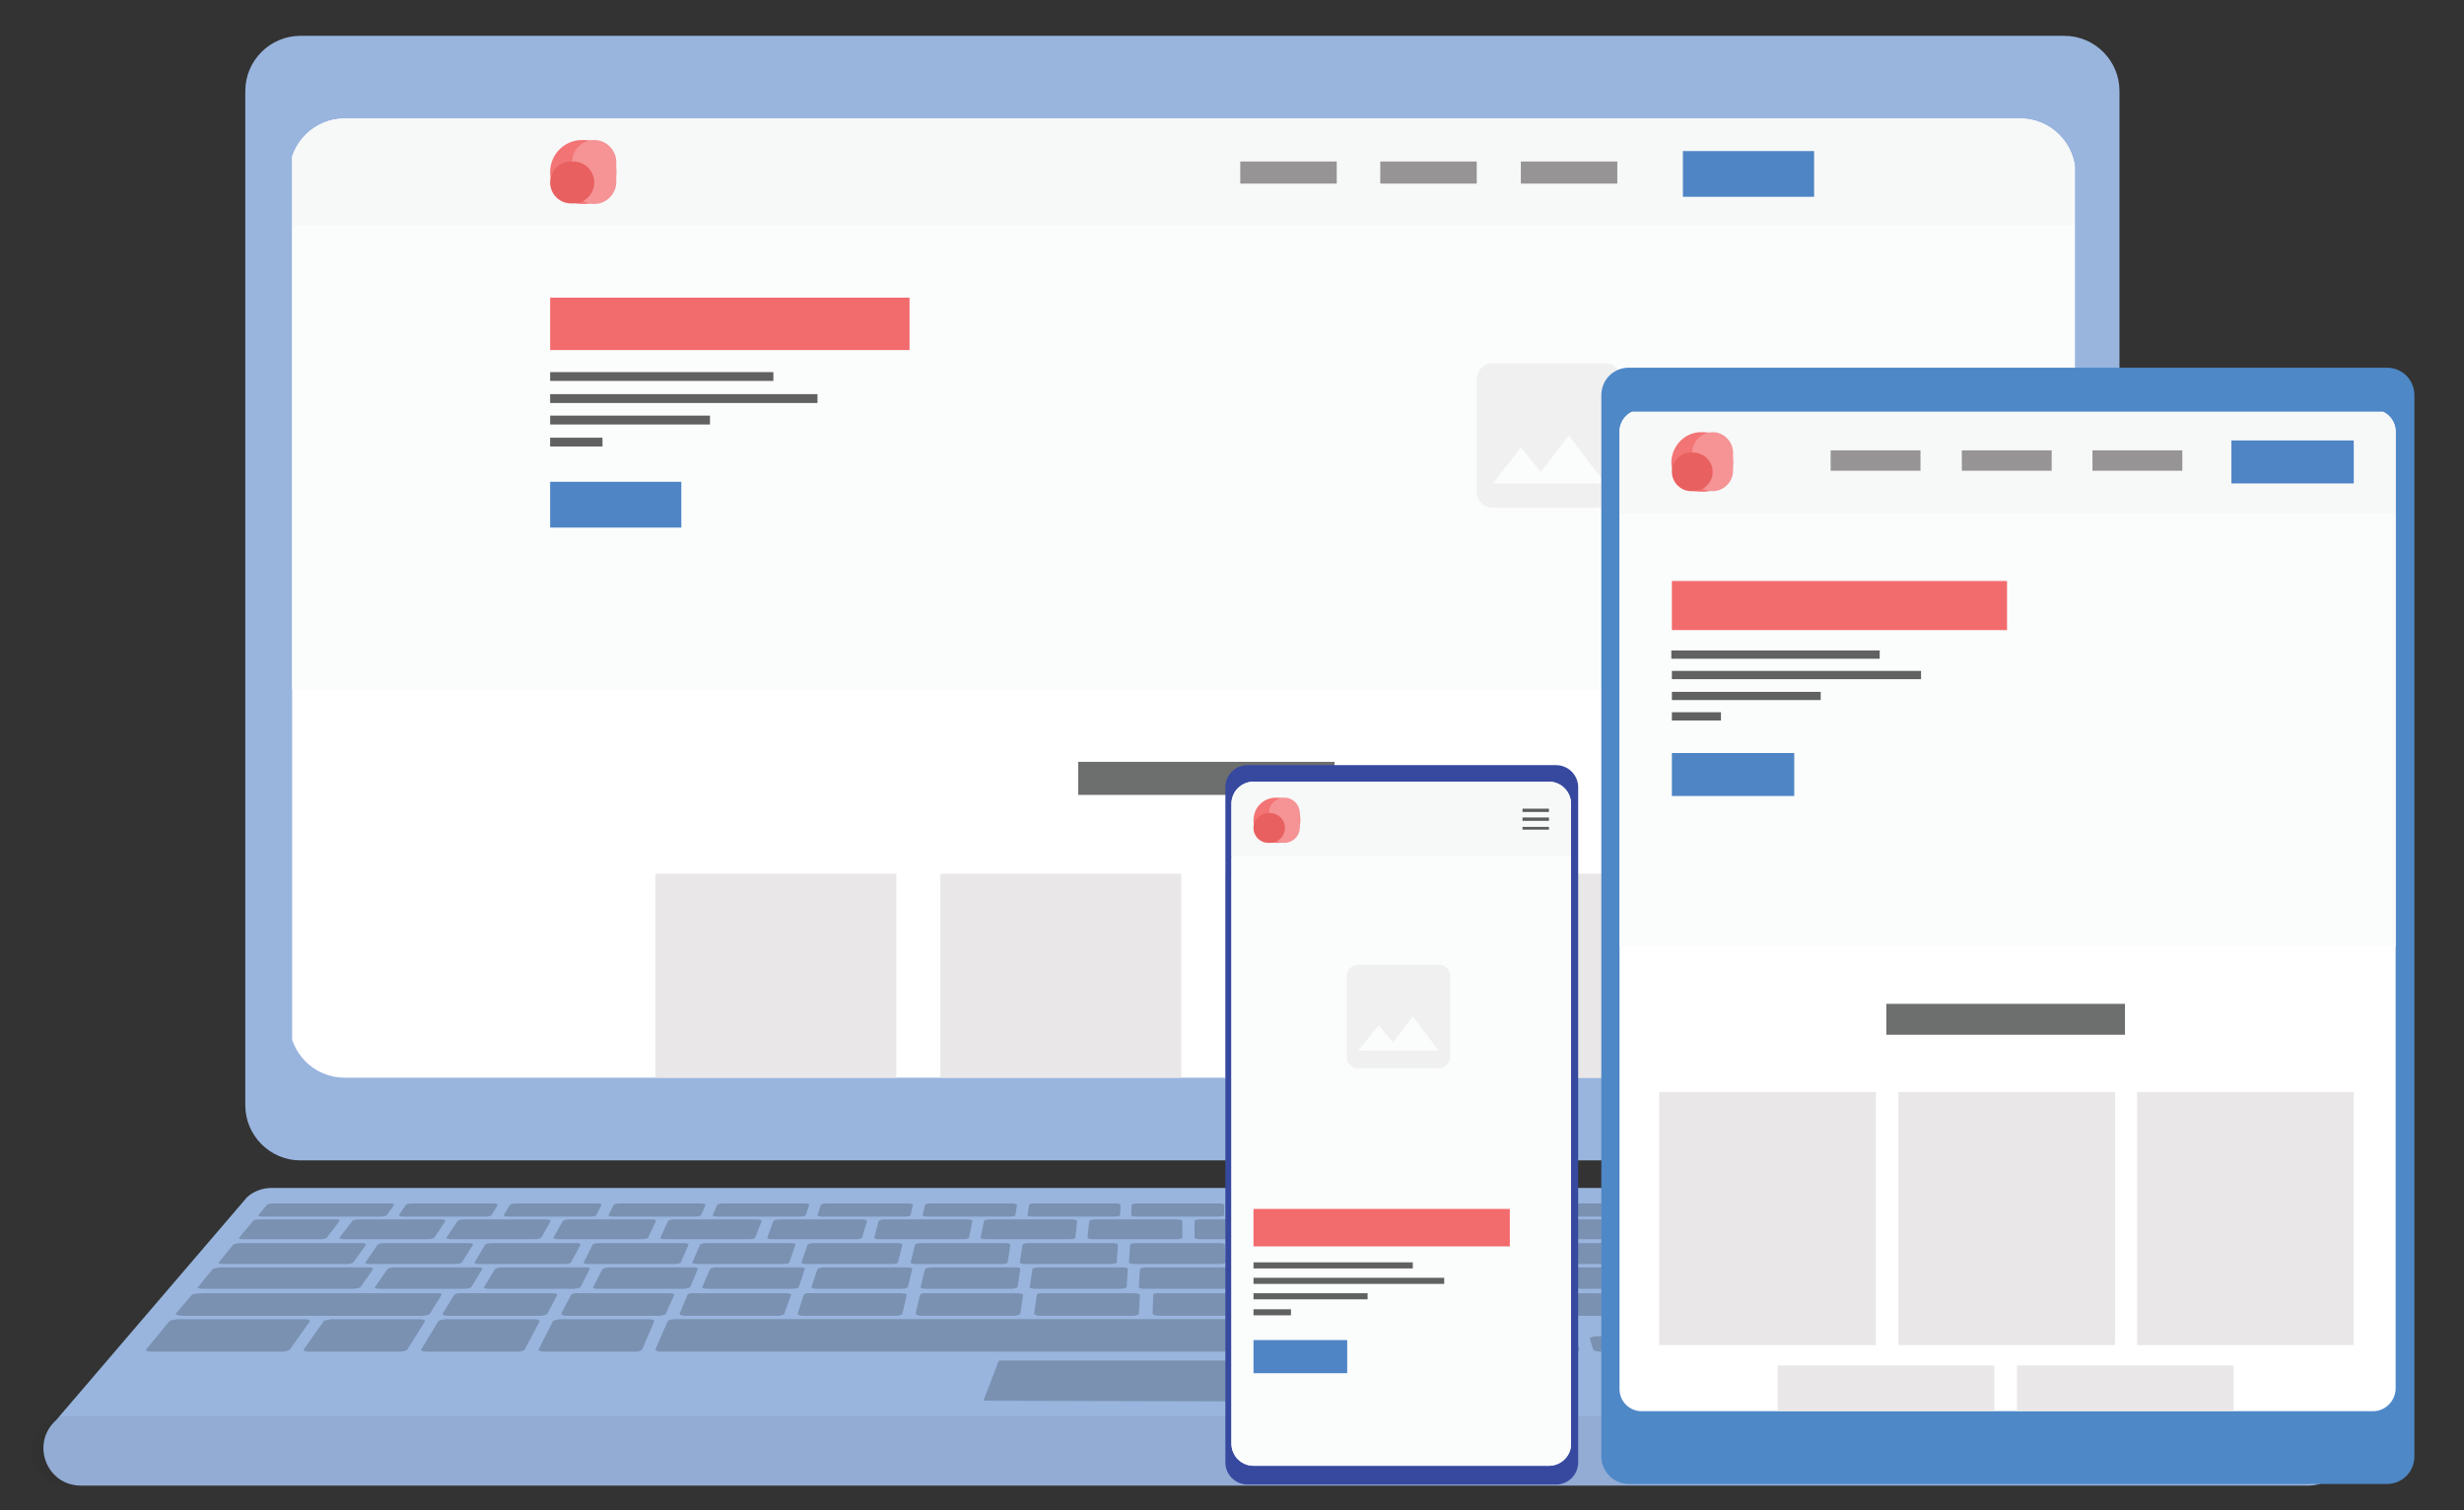 <?xml version="1.0" encoding="utf-8"?>
<!-- Generator: Adobe Illustrator 21.0.0, SVG Export Plug-In . SVG Version: 6.00 Build 0)  -->
<svg version="1.1" id="Layer_1" xmlns="http://www.w3.org/2000/svg" xmlns:xlink="http://www.w3.org/1999/xlink" x="0px" y="0px"
	 viewBox="0 0 447 274" style="enable-background:new 0 0 447 274;" xml:space="preserve">
<rect x="0" y="0" width="447" height="274" fill="#333333" stroke="none"/>
<style type="text/css">
	.st0{fill:#99B5DE;}
	.st1{opacity:5.000000e-02;}
	.st2{opacity:0.2;}
	.st3{clip-path:url(#SVGID_2_);}
	.st4{fill:#FFFFFF;}
	.st5{fill:#F7F8F8;}
	.st6{fill:#FBFCFC;}
	.st7{fill:#F26B6D;}
	.st8{fill:#626161;}
	.st9{fill:#969494;}
	.st10{fill:#4F85C5;}
	.st11{fill:#6D6E6E;}
	.st12{fill:#E9E7E7;}
	.st13{fill:#F37475;}
	.st14{fill:#F59395;}
	.st15{fill:#E8605F;}
	.st16{fill:#F1F0F0;}
	.st17{fill:#F4F4F5;}
	.st18{fill:#4E88C7;}
	.st19{clip-path:url(#SVGID_4_);}
	.st20{fill:#37499F;}
	.st21{clip-path:url(#SVGID_6_);}
	.st22{fill:#5D5C5C;}
</style>
<g>
	<path class="st0" d="M374.5,210.5h-320c-5.5,0-10-4.5-10-10v-184c0-5.5,4.5-10,10-10h320c5.5,0,10,4.5,10,10v184
		C384.5,206,380,210.5,374.5,210.5z"/>
	<path class="st0" d="M418.7,269.5h-404c-6.3,0-9.2-7.7-4.5-11.9l34.6-40.4c1.2-1.1,2.8-1.7,4.5-1.7h334.9c1.7,0,3.2,0.6,4.5,1.7
		l34.6,40.4C427.9,261.8,425,269.5,418.7,269.5z"/>
	<path class="st1" d="M417.1,269.5H11.9c-3.5,0-6.2-2.8-6.2-6.3l0,0c0-3.5,2.8-6.3,6.2-6.3h405.1c3.5,0,6.3,2.8,6.3,6.3l0,0
		C423.3,266.7,420.5,269.5,417.1,269.5z"/>
	<g class="st2">
		<path d="M71.5,218.6l-1.3,1.8c-0.1,0.2-0.7,0.3-1.3,0.3H47.7c-0.6,0-1-0.1-0.8-0.3l1.5-1.8c0.1-0.2,0.7-0.3,1.3-0.3h21
			C71.2,218.3,71.6,218.4,71.5,218.6z"/>
		<path d="M224.5,225.8l0.1,3.2c0,0.2,0.5,0.3,1.1,0.3h15.3c0.6,0,1.1-0.1,1.1-0.3l-0.4-3.2c0-0.2-0.5-0.3-1.1-0.3h-15
			C225,225.5,224.5,225.6,224.5,225.8z"/>
		<path d="M205,225.8l-0.2,3.2c0,0.2,0.5,0.3,1.1,0.3h15.3c0.6,0,1.1-0.1,1.1-0.3l-0.1-3.2c0-0.2-0.5-0.3-1.1-0.3h-15
			C205.6,225.5,205.1,225.6,205,225.8z"/>
		<path d="M244,225.8l0.4,3.2c0,0.2,0.5,0.3,1.2,0.3h15.3c0.6,0,1.1-0.1,1.1-0.3l-0.7-3.2c0-0.2-0.6-0.3-1.2-0.3h-15
			C244.5,225.5,244,225.6,244,225.8z"/>
		<path d="M226.3,230.2l0.1,3.3c0,0.2,0.5,0.3,1.1,0.3h15.3c0.6,0,1.1-0.2,1.1-0.3l-0.4-3.3c0-0.2-0.5-0.3-1.2-0.3h-15
			C226.8,229.9,226.3,230.1,226.3,230.2z"/>
		<path d="M265.3,230.2l0.7,3.3c0,0.2,0.6,0.3,1.2,0.3h15.3c0.6,0,1.1-0.2,1-0.3l-1-3.3c-0.1-0.2-0.6-0.3-1.2-0.3h-15
			C265.7,229.9,265.3,230.1,265.3,230.2z"/>
		<path d="M351,230.2l2.1,3.3c0.1,0.2,0.7,0.3,1.4,0.3h11c0.6,0,1.1-0.2,0.9-0.3l-2.3-3.3c-0.1-0.2-0.7-0.3-1.4-0.3H352
			C351.3,229.9,350.9,230.1,351,230.2z"/>
		<path d="M381.8,230.2l2.5,3.3c0.1,0.2,0.8,0.3,1.4,0.3h11c0.6,0,1-0.2,0.9-0.3l-2.7-3.3c-0.1-0.2-0.8-0.3-1.4-0.3h-10.8
			C382,229.9,381.6,230.1,381.8,230.2z"/>
		<path d="M366.4,230.2l2.3,3.3c0.1,0.2,0.8,0.3,1.4,0.3h11c0.6,0,1-0.2,0.9-0.3l-2.5-3.3c-0.1-0.2-0.8-0.3-1.4-0.3h-10.8
			C366.7,229.9,366.3,230.1,366.4,230.2z"/>
		<path d="M348.7,230.2l2,3.3c0.1,0.2-0.3,0.3-1,0.3h-42.3c-0.9,0-1.7-0.2-1.8-0.3l-1.3-3.3c-0.1-0.2,0.6-0.3,1.5-0.3h41.6
			C348,229.9,348.6,230.1,348.7,230.2z"/>
		<path d="M284.8,230.2l1,3.3c0.1,0.2,0.6,0.3,1.2,0.3h15.3c0.6,0,1.1-0.2,1-0.3l-1.3-3.3c-0.1-0.2-0.6-0.3-1.2-0.3h-15
			C285.2,229.9,284.8,230.1,284.8,230.2z"/>
		<path d="M245.8,230.2l0.4,3.3c0,0.2,0.6,0.3,1.2,0.3h15.3c0.6,0,1.1-0.2,1.1-0.3l-0.7-3.3c0-0.2-0.6-0.3-1.2-0.3h-15
			C246.3,229.9,245.8,230.1,245.8,230.2z"/>
		<path d="M206.8,230.2l-0.2,3.3c0,0.2,0.5,0.3,1.1,0.3h15.3c0.6,0,1.1-0.2,1.1-0.3l-0.1-3.3c0-0.2-0.5-0.3-1.1-0.3h-15
			C207.3,229.9,206.8,230.1,206.8,230.2z"/>
		<path d="M266.6,239.7l1.1,5.1c0,0.2,0.6,0.4,1.3,0.4h16.4c0.7,0,1.2-0.2,1.1-0.4l-1.5-5.1c-0.1-0.2-0.6-0.4-1.3-0.4h-16
			C267.1,239.4,266.6,239.5,266.6,239.7z"/>
		<path d="M308.2,239.7l0.8,2c0.1,0.2,0.7,0.4,1.3,0.4h22.2c0.7,0,1.1-0.2,1-0.4l-1-2c-0.1-0.2-0.7-0.4-1.4-0.4h-22
			C308.6,239.4,308.2,239.5,308.2,239.7z"/>
		<path d="M309.5,242.8l0.8,2c0.1,0.2,0.7,0.4,1.4,0.4h22.5c0.7,0,1.1-0.2,1-0.4l-1-2c-0.1-0.2-0.7-0.4-1.4-0.4h-22.3
			C309.9,242.5,309.4,242.6,309.5,242.8z"/>
		<path d="M357,239.7l3.2,5.1c0.1,0.2,0.8,0.4,1.4,0.4h11.6c0.7,0,1.1-0.2,1-0.4l-3.5-5.1c-0.1-0.2-0.8-0.4-1.4-0.4h-11.3
			C357.3,239.4,356.8,239.5,357,239.7z"/>
		<path d="M389.1,239.7l3.9,5.1c0.2,0.2,0.8,0.4,1.5,0.4H406c0.7,0,1.1-0.2,0.9-0.4l-4.2-5.1c-0.2-0.2-0.8-0.4-1.5-0.4H390
			C389.3,239.4,388.9,239.5,389.1,239.7z"/>
		<path d="M373,239.7l3.5,5.1c0.1,0.2,0.8,0.4,1.5,0.4h11.6c0.7,0,1.1-0.2,0.9-0.4l-3.8-5.1c-0.1-0.2-0.8-0.4-1.5-0.4H374
			C373.3,239.4,372.9,239.5,373,239.7z"/>
		<path d="M336.6,242.8l1,2c0.1,0.2,0.7,0.4,1.4,0.4h17.7c0.7,0,1.1-0.2,1-0.4l-1.2-2c-0.1-0.2-0.8-0.4-1.4-0.4h-17.4
			C337,242.5,336.5,242.6,336.6,242.8z"/>
		<path d="M288.4,242.8l0.6,2c0.1,0.2,0.7,0.4,1.3,0.4h16.4c0.7,0,1.2-0.2,1.1-0.4l-0.8-2c-0.1-0.2-0.7-0.4-1.3-0.4h-16.2
			C288.9,242.5,288.4,242.6,288.4,242.8z"/>
		<path d="M245.9,239.7l0.7,5.1c0,0.2,0.6,0.4,1.3,0.4h16.4c0.7,0,1.2-0.2,1.1-0.4l-1.1-5.1c0-0.2-0.6-0.4-1.3-0.4h-16
			C246.3,239.4,245.8,239.5,245.9,239.7z"/>
		<path d="M230.3,234.9l0.2,3.4c0,0.2,0.6,0.4,1.2,0.4h16.6c0.7,0,1.2-0.2,1.2-0.4l-0.5-3.4c0-0.2-0.6-0.3-1.3-0.3h-16.3
			C230.8,234.5,230.3,234.7,230.3,234.9z"/>
		<path d="M272.5,234.9l0.9,3.4c0,0.2,0.6,0.4,1.3,0.4h16.6c0.7,0,1.2-0.2,1.1-0.4l-1.2-3.4c-0.1-0.2-0.7-0.3-1.3-0.3h-16.3
			C273,234.5,272.5,234.7,272.5,234.9z"/>
		<path d="M353.9,234.9l2.2,3.4c0.1,0.2,0.7,0.4,1.4,0.4h11.2c0.7,0,1.1-0.2,0.9-0.4l-2.4-3.4c-0.1-0.2-0.8-0.3-1.4-0.3h-11
			C354.2,234.5,353.8,234.7,353.9,234.9z"/>
		<path d="M385.3,234.9l2.6,3.4c0.1,0.2,0.8,0.4,1.5,0.4h11.2c0.7,0,1.1-0.2,0.9-0.4l-2.9-3.4c-0.2-0.2-0.8-0.3-1.4-0.3h-11
			C385.6,234.5,385.2,234.7,385.3,234.9z"/>
		<path d="M369.6,234.9l2.4,3.4c0.1,0.2,0.8,0.4,1.4,0.4h11.2c0.7,0,1.1-0.2,0.9-0.4l-2.6-3.4c-0.1-0.2-0.8-0.3-1.4-0.3h-11
			C369.9,234.5,369.5,234.7,369.6,234.9z"/>
		<path d="M351.6,234.9l2.1,3.4c0.1,0.2-0.3,0.4-0.8,0.4h-57c-0.6,0-1.1-0.2-1.2-0.4l-1.2-3.4c-0.1-0.2,0.3-0.3,0.9-0.3h55.9
			C350.9,234.5,351.5,234.7,351.6,234.9z"/>
		<path d="M251.4,234.9l0.5,3.4c0,0.2,0.6,0.4,1.3,0.4h16.6c0.7,0,1.2-0.2,1.1-0.4l-0.8-3.4c0-0.2-0.6-0.3-1.3-0.3h-16.3
			C251.9,234.5,251.4,234.7,251.4,234.9z"/>
		<path d="M209.2,234.9l-0.1,3.4c0,0.2,0.5,0.4,1.2,0.4h16.6c0.7,0,1.2-0.2,1.2-0.4l-0.2-3.4c0-0.2-0.6-0.3-1.2-0.3h-16.3
			C209.7,234.5,209.2,234.7,209.2,234.9z"/>
		<path d="M263.5,225.8l0.7,3.2c0,0.2,0.6,0.3,1.2,0.3h15.3c0.6,0,1.1-0.1,1-0.3l-1-3.2c-0.1-0.2-0.6-0.3-1.2-0.3h-15
			C264,225.5,263.5,225.6,263.5,225.8z"/>
		<path d="M302.5,225.8l1.3,3.2c0.1,0.2,0.5,0.3,1,0.3h15.7c0.5,0,0.8-0.1,0.7-0.3l-1.5-3.2c-0.1-0.2-0.5-0.3-1-0.3h-15.4
			C302.8,225.5,302.5,225.6,302.5,225.8z"/>
		<path d="M348.2,225.8l2,3.2c0.1,0.2,0.7,0.3,1.3,0.3h10.8c0.6,0,1-0.1,0.9-0.3l-2.2-3.2c-0.1-0.2-0.7-0.3-1.3-0.3h-10.6
			C348.5,225.5,348.1,225.6,348.2,225.8z"/>
		<path d="M378.3,225.8l2.4,3.2c0.1,0.2,0.8,0.3,1.4,0.3h10.8c0.6,0,1-0.1,0.9-0.3l-2.6-3.2c-0.1-0.2-0.8-0.3-1.4-0.3h-10.6
			C378.6,225.5,378.2,225.6,378.3,225.8z"/>
		<path d="M363.3,225.8l2.2,3.2c0.1,0.2,0.7,0.3,1.4,0.3h10.8c0.6,0,1-0.1,0.9-0.3l-2.4-3.2c-0.1-0.2-0.7-0.3-1.3-0.3h-10.6
			C363.6,225.5,363.2,225.6,363.3,225.8z"/>
		<path d="M322.4,225.8l1.6,3.2c0.1,0.2,0.8,0.3,1.6,0.3h21.1c0.8,0,1.4-0.1,1.3-0.3l-1.9-3.2c-0.1-0.2-0.8-0.3-1.6-0.3h-20.7
			C322.9,225.5,322.3,225.6,322.4,225.8z"/>
		<path d="M283,225.8l1,3.2c0.1,0.2,0.6,0.3,1.2,0.3h15.3c0.6,0,1.1-0.1,1-0.3l-1.3-3.2c-0.1-0.2-0.6-0.3-1.2-0.3h-15
			C283.4,225.5,283,225.6,283,225.8z"/>
		<path d="M224.3,218.6l0.1,1.8c0,0.2,0.5,0.3,1.1,0.3h14.7c0.6,0,1.1-0.1,1.1-0.3l-0.2-1.8c0-0.2-0.5-0.3-1.1-0.3h-14.5
			C224.7,218.3,224.3,218.4,224.3,218.6z"/>
		<path d="M261.9,218.6l0.4,1.8c0,0.2,0.6,0.3,1.2,0.3h14.7c0.6,0,1-0.1,1-0.3l-0.5-1.8c0-0.2-0.6-0.3-1.2-0.3h-14.5
			C262.4,218.3,261.9,218.4,261.9,218.6z"/>
		<path d="M299.6,218.6l0.7,1.8c0.1,0.2,0.6,0.3,1.2,0.3h20.1c0.6,0,1-0.1,0.9-0.3l-0.9-1.8c-0.1-0.2-0.6-0.3-1.2-0.3h-19.9
			C300,218.3,299.5,218.4,299.6,218.6z"/>
		<path d="M343.7,218.6l1.1,1.8c0.1,0.2,0.7,0.3,1.3,0.3h10.3c0.6,0,1-0.1,0.9-0.3l-1.2-1.8c-0.1-0.2-0.7-0.3-1.3-0.3h-10.2
			C344,218.3,343.6,218.4,343.7,218.6z"/>
		<path d="M372.8,218.6l1.4,1.8c0.1,0.2,0.7,0.3,1.3,0.3h10.3c0.6,0,1-0.1,0.8-0.3l-1.5-1.8c-0.1-0.2-0.7-0.3-1.3-0.3h-10.2
			C373,218.3,372.7,218.4,372.8,218.6z"/>
		<path d="M358.2,218.6l1.2,1.8c0.1,0.2,0.7,0.3,1.3,0.3h10.3c0.6,0,1-0.1,0.9-0.3l-1.3-1.8c-0.1-0.2-0.7-0.3-1.3-0.3h-10.2
			C358.5,218.3,358.1,218.4,358.2,218.6z"/>
		<path d="M323.8,218.6l0.9,1.8c0.1,0.2,0.6,0.3,1.2,0.3h15.8c0.6,0,1-0.1,0.9-0.3l-1.1-1.8c-0.1-0.2-0.7-0.3-1.3-0.3h-15.6
			C324.1,218.3,323.7,218.4,323.8,218.6z"/>
		<path d="M280.8,218.6l0.6,1.8c0.1,0.2,0.6,0.3,1.2,0.3h14.7c0.6,0,1-0.1,1-0.3l-0.7-1.8c-0.1-0.2-0.6-0.3-1.2-0.3h-14.5
			C281.2,218.3,280.7,218.4,280.8,218.6z"/>
		<path d="M243.1,218.6l0.2,1.8c0,0.2,0.5,0.3,1.1,0.3h14.7c0.6,0,1.1-0.1,1-0.3l-0.4-1.8c0-0.2-0.5-0.3-1.1-0.3h-14.5
			C243.6,218.3,243.1,218.4,243.1,218.6z"/>
		<path d="M216.7,221.5l0,3c0,0.2,0.5,0.3,1.1,0.3h15c0.6,0,1.1-0.1,1.1-0.3l-0.2-3c0-0.2-0.5-0.3-1.1-0.3h-14.7
			C217.2,221.2,216.7,221.3,216.7,221.5z"/>
		<path d="M255,221.5l0.6,3c0,0.2,0.6,0.3,1.2,0.3h15c0.6,0,1.1-0.1,1-0.3l-0.8-3c0-0.2-0.6-0.3-1.2-0.3H256
			C255.4,221.2,254.9,221.3,255,221.5z"/>
		<path d="M293.2,221.5l1.1,3c0.1,0.2,0.5,0.3,0.9,0.3h15.3c0.5,0,0.8-0.1,0.7-0.3l-1.4-3c-0.1-0.2-0.5-0.3-1-0.3h-15.1
			C293.4,221.2,293.1,221.3,293.2,221.5z"/>
		<path d="M345.6,221.5l1.9,3c0.1,0.2,0.7,0.3,1.3,0.3h10.5c0.6,0,1-0.1,0.9-0.3l-2.1-3c-0.1-0.2-0.7-0.3-1.3-0.3h-10.4
			C345.9,221.2,345.5,221.3,345.6,221.5z"/>
		<path d="M375,221.5l2.3,3c0.1,0.2,0.7,0.3,1.3,0.3h10.5c0.6,0,1-0.1,0.9-0.3l-2.5-3c-0.1-0.2-0.7-0.3-1.3-0.3h-10.4
			C375.3,221.2,374.9,221.3,375,221.5z"/>
		<path d="M360.3,221.5l2.1,3c0.1,0.2,0.7,0.3,1.3,0.3h10.5c0.6,0,1-0.1,0.9-0.3l-2.3-3c-0.1-0.2-0.7-0.3-1.3-0.3h-10.4
			C360.6,221.2,360.2,221.3,360.3,221.5z"/>
		<path d="M312.6,221.5l1.4,3c0.1,0.2,1,0.3,2,0.3h27.5c1,0,1.8-0.1,1.7-0.3l-1.9-3c-0.1-0.2-1-0.3-2-0.3h-27
			C313.3,221.2,312.6,221.3,312.6,221.5z"/>
		<path d="M274.1,221.5l0.8,3c0,0.2,0.6,0.3,1.2,0.3h15c0.6,0,1.1-0.1,1-0.3l-1.1-3c-0.1-0.2-0.6-0.3-1.2-0.3h-14.7
			C274.5,221.2,274,221.3,274.1,221.5z"/>
		<path d="M235.8,221.5l0.3,3c0,0.2,0.5,0.3,1.1,0.3h15c0.6,0,1.1-0.1,1.1-0.3l-0.5-3c0-0.2-0.5-0.3-1.1-0.3h-14.7
			C236.3,221.2,235.8,221.3,235.8,221.5z"/>
		<path d="M197.6,221.5l-0.3,3c0,0.2,0.5,0.3,1.1,0.3h15c0.6,0,1.1-0.1,1.1-0.3l0-3c0-0.2-0.5-0.3-1.1-0.3h-14.7
			C198.2,221.2,197.7,221.3,197.6,221.5z"/>
		<path d="M38.6,230.2l-2.7,3.3c-0.2,0.2,0.3,0.3,1.1,0.3h26.8c0.8,0,1.5-0.2,1.6-0.3l2.3-3.3c0.1-0.2-0.4-0.3-1.1-0.3H40.3
			C39.5,229.9,38.8,230.1,38.6,230.2z"/>
		<path d="M89.8,230.2l-2,3.3c-0.1,0.2,0.3,0.3,0.9,0.3h15.3c0.6,0,1.2-0.2,1.3-0.3l1.7-3.3c0.1-0.2-0.3-0.3-0.9-0.3h-15
			C90.5,229.9,89.9,230.1,89.8,230.2z"/>
		<path d="M128.8,230.2l-1.4,3.3c-0.1,0.2,0.4,0.3,1,0.3h15.3c0.6,0,1.2-0.2,1.2-0.3l1.1-3.3c0.1-0.2-0.4-0.3-1-0.3h-15
			C129.4,229.9,128.9,230.1,128.8,230.2z"/>
		<path d="M167.8,230.2l-0.8,3.3c0,0.2,0.4,0.3,1.1,0.3h15.3c0.6,0,1.2-0.2,1.2-0.3l0.5-3.3c0-0.2-0.5-0.3-1.1-0.3h-15
			C168.4,229.9,167.9,230.1,167.8,230.2z"/>
		<path d="M187.3,230.2l-0.5,3.3c0,0.2,0.5,0.3,1.1,0.3h15.3c0.6,0,1.1-0.2,1.2-0.3l0.2-3.3c0-0.2-0.5-0.3-1.1-0.3h-15
			C187.9,229.9,187.3,230.1,187.3,230.2z"/>
		<path d="M148.3,230.2l-1.1,3.3c-0.1,0.2,0.4,0.3,1,0.3h15.3c0.6,0,1.2-0.2,1.2-0.3l0.8-3.3c0-0.2-0.4-0.3-1-0.3h-15
			C148.9,229.9,148.4,230.1,148.3,230.2z"/>
		<path d="M109.3,230.2l-1.7,3.3c-0.1,0.2,0.3,0.3,1,0.3h15.3c0.6,0,1.2-0.2,1.3-0.3l1.4-3.3c0.1-0.2-0.4-0.3-1-0.3h-15
			C110,229.9,109.4,230.1,109.3,230.2z"/>
		<path d="M70.3,230.2l-2.3,3.3c-0.1,0.2,0.3,0.3,0.9,0.3h15.3c0.6,0,1.2-0.2,1.3-0.3l2-3.3c0.1-0.2-0.3-0.3-0.9-0.3h-15
			C71,229.9,70.4,230.1,70.3,230.2z"/>
		<path d="M30.7,239.7l-4.2,5.1c-0.2,0.2,0.2,0.4,0.9,0.4h23.7c0.7,0,1.3-0.2,1.5-0.4l3.6-5.1c0.1-0.2-0.3-0.4-0.9-0.4H32.2
			C31.6,239.4,30.9,239.5,30.7,239.7z"/>
		<path d="M79.5,239.7l-3.1,5.1c-0.1,0.2,0.3,0.4,1,0.4h16.4c0.7,0,1.3-0.2,1.4-0.4l2.7-5.1c0.1-0.2-0.3-0.4-1-0.4h-16
			C80.2,239.4,79.6,239.5,79.5,239.7z"/>
		<path d="M100.3,239.7l-2.6,5.1c-0.1,0.2,0.4,0.4,1,0.4h16.4c0.7,0,1.3-0.2,1.4-0.4l2.2-5.1c0.1-0.2-0.4-0.4-1-0.4h-16
			C101,239.4,100.4,239.5,100.3,239.7z"/>
		<path d="M58.7,239.7l-3.6,5.1c-0.1,0.2,0.3,0.4,1,0.4h16.4c0.7,0,1.3-0.2,1.4-0.4l3.2-5.1c0.1-0.2-0.3-0.4-1-0.4h-16
			C59.5,239.4,58.8,239.5,58.7,239.7z"/>
		<path d="M82.4,234.9l-2.1,3.4c-0.1,0.2,0.3,0.4,1,0.4h16.6c0.7,0,1.3-0.2,1.4-0.4l1.8-3.4c0.1-0.2-0.4-0.3-1-0.3H83.9
			C83.2,234.5,82.6,234.7,82.4,234.9z"/>
		<path d="M124.7,234.9l-1.4,3.4c-0.1,0.2,0.4,0.4,1.1,0.4h16.6c0.7,0,1.3-0.2,1.3-0.4l1.2-3.4c0.1-0.2-0.4-0.3-1.1-0.3H126
			C125.4,234.5,124.8,234.7,124.7,234.9z"/>
		<path d="M166.9,234.9l-0.8,3.4c0,0.2,0.5,0.4,1.1,0.4h16.6c0.7,0,1.3-0.2,1.3-0.4l0.5-3.4c0-0.2-0.5-0.3-1.2-0.3h-16.3
			C167.5,234.5,167,234.7,166.9,234.9z"/>
		<path d="M188.1,234.9l-0.5,3.4c0,0.2,0.5,0.4,1.2,0.4h16.6c0.7,0,1.2-0.2,1.2-0.4l0.2-3.4c0-0.2-0.5-0.3-1.2-0.3h-16.3
			C188.6,234.5,188.1,234.7,188.1,234.9z"/>
		<path d="M145.8,234.9l-1.1,3.4c-0.1,0.2,0.4,0.4,1.1,0.4h16.6c0.7,0,1.3-0.2,1.3-0.4l0.8-3.4c0-0.2-0.5-0.3-1.1-0.3h-16.3
			C146.5,234.5,145.9,234.7,145.8,234.9z"/>
		<path d="M103.6,234.9l-1.8,3.4c-0.1,0.2,0.4,0.4,1,0.4h16.6c0.7,0,1.3-0.2,1.4-0.4l1.5-3.4c0.1-0.2-0.4-0.3-1.1-0.3H105
			C104.3,234.5,103.7,234.7,103.6,234.9z"/>
		<path d="M80.1,234.9l-2.1,3.4c-0.1,0.2-0.8,0.4-1.4,0.4H33.4c-1,0-1.6-0.2-1.5-0.4l2.9-3.4c0.2-0.2,1-0.3,2-0.3h42.4
			C79.8,234.5,80.2,234.7,80.1,234.9z"/>
		<path d="M42.3,225.8l-2.6,3.2c-0.1,0.2,0.2,0.3,0.9,0.3h22.1c0.6,0,1.2-0.1,1.4-0.3l2.3-3.2c0.1-0.2-0.3-0.3-0.9-0.3H43.7
			C43.1,225.5,42.5,225.6,42.3,225.8z"/>
		<path d="M88,225.8l-1.9,3.2c-0.1,0.2,0.3,0.3,0.9,0.3h15.3c0.6,0,1.2-0.1,1.3-0.3l1.7-3.2c0.1-0.2-0.3-0.3-0.9-0.3h-15
			C88.7,225.5,88.1,225.6,88,225.8z"/>
		<path d="M127,225.8l-1.4,3.2c-0.1,0.2,0.4,0.3,1,0.3H142c0.6,0,1.2-0.1,1.2-0.3l1.1-3.2c0.1-0.2-0.4-0.3-1-0.3h-15
			C127.7,225.5,127.1,225.6,127,225.8z"/>
		<path d="M166,225.8l-0.8,3.2c0,0.2,0.4,0.3,1.1,0.3h15.3c0.6,0,1.2-0.1,1.2-0.3l0.5-3.2c0-0.2-0.4-0.3-1.1-0.3h-15
			C166.6,225.5,166.1,225.6,166,225.8z"/>
		<path d="M185.5,225.8l-0.5,3.2c0,0.2,0.5,0.3,1.1,0.3h15.3c0.6,0,1.1-0.1,1.2-0.3l0.2-3.2c0-0.2-0.5-0.3-1.1-0.3h-15
			C186.1,225.5,185.6,225.6,185.5,225.8z"/>
		<path d="M146.5,225.8l-1.1,3.2c-0.1,0.2,0.4,0.3,1,0.3h15.3c0.6,0,1.2-0.1,1.2-0.3l0.8-3.2c0-0.2-0.4-0.3-1-0.3h-15
			C147.1,225.5,146.6,225.6,146.5,225.8z"/>
		<path d="M107.5,225.8l-1.6,3.2c-0.1,0.2,0.3,0.3,1,0.3h15.3c0.6,0,1.2-0.1,1.3-0.3l1.4-3.2c0.1-0.2-0.4-0.3-1-0.3h-15
			C108.2,225.5,107.6,225.6,107.5,225.8z"/>
		<path d="M68.5,225.8l-2.2,3.2c-0.1,0.2,0.3,0.3,0.9,0.3h15.3c0.6,0,1.2-0.1,1.3-0.3l2-3.2c0.1-0.2-0.3-0.3-0.9-0.3h-15
			C69.2,225.5,68.7,225.6,68.5,225.8z"/>
		<path d="M45.9,221.5l-2.5,3c-0.1,0.2,0.1,0.3,0.5,0.3h14.4c0.4,0,0.8-0.1,1-0.3l2.3-3c0.1-0.2-0.1-0.3-0.5-0.3H46.9
			C46.5,221.2,46,221.3,45.9,221.5z"/>
		<path d="M83,221.5l-2,3c-0.1,0.2,0.3,0.3,0.9,0.3h15c0.6,0,1.2-0.1,1.3-0.3l1.7-3c0.1-0.2-0.3-0.3-0.9-0.3H84.3
			C83.7,221.2,83.1,221.3,83,221.5z"/>
		<path d="M121.2,221.5l-1.4,3c-0.1,0.2,0.4,0.3,1,0.3h15c0.6,0,1.2-0.1,1.2-0.3l1.2-3c0.1-0.2-0.4-0.3-1-0.3h-14.7
			C121.8,221.2,121.3,221.3,121.2,221.5z"/>
		<path d="M159.4,221.5l-0.8,3c0,0.2,0.4,0.3,1,0.3h15c0.6,0,1.1-0.1,1.2-0.3l0.6-3c0-0.2-0.4-0.3-1-0.3h-14.7
			C160,221.2,159.5,221.3,159.4,221.5z"/>
		<path d="M178.5,221.5l-0.6,3c0,0.2,0.4,0.3,1.1,0.3h15c0.6,0,1.1-0.1,1.1-0.3l0.3-3c0-0.2-0.5-0.3-1.1-0.3h-14.7
			C179.1,221.2,178.6,221.3,178.5,221.5z"/>
		<path d="M140.3,221.5l-1.1,3c-0.1,0.2,0.4,0.3,1,0.3h15c0.6,0,1.1-0.1,1.2-0.3l0.9-3c0-0.2-0.4-0.3-1-0.3h-14.7
			C140.9,221.2,140.4,221.3,140.3,221.5z"/>
		<path d="M102.1,221.5l-1.7,3c-0.1,0.2,0.3,0.3,0.9,0.3h15c0.6,0,1.2-0.1,1.3-0.3l1.4-3c0.1-0.2-0.3-0.3-0.9-0.3h-14.7
			C102.8,221.2,102.2,221.3,102.1,221.5z"/>
		<path d="M63.9,221.5l-2.3,3c-0.1,0.2,0.3,0.3,0.9,0.3h15c0.6,0,1.2-0.1,1.3-0.3l2-3c0.1-0.2-0.3-0.3-0.9-0.3H65.2
			C64.6,221.2,64,221.3,63.9,221.5z"/>
		<path d="M222.1,218.6l0,1.8c0,0.2-0.5,0.3-1.1,0.3h-14.7c-0.6,0-1.1-0.1-1.1-0.3l0.1-1.8c0-0.2,0.5-0.3,1.1-0.3H221
			C221.6,218.3,222.1,218.4,222.1,218.6z"/>
		<path d="M203.3,218.6l-0.1,1.8c0,0.2-0.5,0.3-1.1,0.3h-14.7c-0.6,0-1.1-0.1-1-0.3l0.3-1.8c0-0.2,0.5-0.3,1.1-0.3h14.5
			C202.8,218.3,203.3,218.4,203.3,218.6z"/>
		<path d="M184.5,218.6l-0.3,1.8c0,0.2-0.5,0.3-1.1,0.3h-14.7c-0.6,0-1.1-0.1-1-0.3l0.4-1.8c0-0.2,0.6-0.3,1.1-0.3h14.5
			C184,218.3,184.5,218.4,184.5,218.6z"/>
		<path d="M165.6,218.6l-0.4,1.8c0,0.2-0.6,0.3-1.2,0.3h-14.7c-0.6,0-1-0.1-1-0.3l0.6-1.8c0.1-0.2,0.6-0.3,1.2-0.3h14.5
			C165.2,218.3,165.7,218.4,165.6,218.6z"/>
		<path d="M146.8,218.6l-0.6,1.8c-0.1,0.2-0.6,0.3-1.2,0.3h-14.7c-0.6,0-1-0.1-1-0.3l0.8-1.8c0.1-0.2,0.6-0.3,1.2-0.3h14.5
			C146.4,218.3,146.9,218.4,146.8,218.6z"/>
		<path d="M128,218.6l-0.8,1.8c-0.1,0.2-0.6,0.3-1.2,0.3h-14.7c-0.6,0-1-0.1-0.9-0.3l0.9-1.8c0.1-0.2,0.6-0.3,1.2-0.3H127
			C127.6,218.3,128,218.4,128,218.6z"/>
		<path d="M109.1,218.6l-0.9,1.8c-0.1,0.2-0.6,0.3-1.2,0.3H92.3c-0.6,0-1-0.1-0.9-0.3l1.1-1.8c0.1-0.2,0.7-0.3,1.3-0.3h14.5
			C108.8,218.3,109.2,218.4,109.1,218.6z"/>
		<path d="M90.3,218.6l-1.1,1.8c-0.1,0.2-0.7,0.3-1.3,0.3H73.3c-0.6,0-1-0.1-0.9-0.3l1.2-1.8c0.1-0.2,0.7-0.3,1.3-0.3h14.5
			C90,218.3,90.4,218.4,90.3,218.6z"/>
		<path d="M243.5,239.7l0.6,5.1c0,0.2-0.5,0.4-1.2,0.4H120c-0.7,0-1.1-0.2-1.1-0.4l2.2-5.1c0.1-0.2,0.7-0.4,1.3-0.4h119.8
			C242.9,239.4,243.5,239.5,243.5,239.7z"/>
	</g>
	<polygon class="st2" points="255.8,254.3 178.4,254.1 181.2,246.8 252.2,246.8 	"/>
	<g>
		<defs>
			<path id="SVGID_1_" d="M366.5,195.5h-304c-5.5,0-10-4.5-10-10v-154c0-5.5,4.5-10,10-10h304c5.5,0,10,4.5,10,10v154
				C376.5,191,372,195.5,366.5,195.5z"/>
		</defs>
		<clipPath id="SVGID_2_">
			<use xlink:href="#SVGID_1_"  style="overflow:visible;"/>
		</clipPath>
		<g class="st3">
			<rect x="53" y="21" class="st4" width="323.4" height="198.7"/>
			<rect x="53" y="21" class="st5" width="323.4" height="19.9"/>
			<rect x="53" y="40.9" class="st6" width="323.4" height="84.2"/>
			<rect x="99.8" y="54" class="st7" width="65.2" height="9.5"/>
			<path class="st8" d="M99.8,67.5h40.5v1.6H99.8V67.5z"/>
			<path class="st8" d="M99.8,71.5h48.5v1.6H99.8V71.5z"/>
			<path class="st9" d="M225,29.3h17.5v4H225V29.3z"/>
			<path class="st9" d="M275.9,29.3h17.5v4h-17.5V29.3z"/>
			<path class="st9" d="M250.4,29.3h17.5v4h-17.5V29.3z"/>
			<path class="st8" d="M99.8,79.4h9.5V81h-9.5V79.4z"/>
			<path class="st8" d="M99.8,75.4h29V77h-29V75.4z"/>
			<rect x="99.8" y="87.4" class="st10" width="23.8" height="8.3"/>
			<rect x="305.3" y="27.4" class="st10" width="23.8" height="8.3"/>
			<rect x="195.6" y="138.2" class="st11" width="46.5" height="6"/>
			<rect x="118.9" y="158.5" class="st12" width="43.7" height="49.3"/>
			<rect x="170.6" y="158.5" class="st12" width="43.7" height="49.3"/>
			<rect x="222.2" y="158.5" class="st12" width="43.7" height="49.3"/>
			<rect x="273.9" y="158.5" class="st12" width="43.7" height="49.3"/>
			<path class="st13" d="M105.6,25.4h0.4c3.2,0,5.8,2.6,5.8,5.8l0,0c0,3.2-2.6,5.8-5.8,5.8h-0.4c-3.2,0-5.8-2.6-5.8-5.8l0,0
				C99.8,28,102.4,25.4,105.6,25.4z"/>
			<path class="st14" d="M107.8,25.4L107.8,25.4c2.2,0,4,1.8,4,4v3.6c0,2.2-1.8,4-4,4l0,0c-2.2,0-4-1.8-4-4v-3.6
				C103.8,27.1,105.6,25.4,107.8,25.4z"/>
			<path class="st15" d="M103.6,29.3h0.4c2.1,0,3.8,1.7,3.8,3.8l0,0c0,2.1-1.7,3.8-3.8,3.8h-0.4c-2.1,0-3.8-1.7-3.8-3.8l0,0
				C99.8,31,101.5,29.3,103.6,29.3z"/>
			<path class="st16" d="M294.1,89.2V68.8c0-1.6-1.3-2.9-2.9-2.9h-20.4c-1.6,0-2.9,1.3-2.9,2.9v20.4c0,1.6,1.3,2.9,2.9,2.9h20.4
				C292.8,92.1,294.1,90.8,294.1,89.2z M275.9,81.2l3.6,4.4l5.1-6.6l6.6,8.7h-20.4L275.9,81.2z"/>
		</g>
	</g>
</g>
<g>
	<path class="st18" d="M290.5,264.2V71.7c0-2.8,2.2-5,5-5H433c2.8,0,5,2.2,5,5v192.5c0,2.8-2.2,5-5,5H295.5
		C292.7,269.2,290.5,266.9,290.5,264.2z"/>
	<g>
		<defs>
			<path id="SVGID_3_" d="M430.5,256H297.8c-2.2,0-4-1.8-4-4V78.3c0-2.2,1.8-4,4-4h132.8c2.2,0,4,1.8,4,4V252
				C434.5,254.2,432.7,256,430.5,256z"/>
		</defs>
		<clipPath id="SVGID_4_">
			<use xlink:href="#SVGID_3_"  style="overflow:visible;"/>
		</clipPath>
		<g class="st19">
			<rect x="292.9" y="74.7" class="st4" width="143" height="239.7"/>
			<rect x="292.9" y="74.7" class="st5" width="143" height="18.5"/>
			<rect x="292.9" y="93.2" class="st6" width="143" height="78.5"/>
			<rect x="303.3" y="105.4" class="st7" width="60.8" height="8.9"/>
			<path class="st8" d="M303.3,118H341v1.5h-37.8V118z"/>
			<path class="st8" d="M303.3,121.7h45.2v1.5h-45.2V121.7z"/>
			<path class="st9" d="M332.1,81.7h16.3v3.7h-16.3V81.7z"/>
			<path class="st9" d="M379.6,81.7h16.3v3.7h-16.3V81.7z"/>
			<path class="st9" d="M355.9,81.7h16.3v3.7h-16.3V81.7z"/>
			<path class="st8" d="M303.3,129.2h8.9v1.5h-8.9V129.2z"/>
			<path class="st8" d="M303.3,125.5h27v1.5h-27V125.5z"/>
			<rect x="303.3" y="136.6" class="st10" width="22.2" height="7.8"/>
			<rect x="404.8" y="79.9" class="st10" width="22.2" height="7.8"/>
			<rect x="342.2" y="182.1" class="st11" width="43.3" height="5.6"/>
			<rect x="301" y="198.1" class="st12" width="39.3" height="45.9"/>
			<rect x="344.4" y="198.1" class="st12" width="39.3" height="45.9"/>
			<rect x="365.9" y="247.7" class="st12" width="39.3" height="45.9"/>
			<rect x="322.5" y="247.7" class="st12" width="39.3" height="45.9"/>
			<rect x="387.7" y="198.1" class="st12" width="39.3" height="45.9"/>
			<path class="st13" d="M308.6,78.4h0.4c3,0,5.4,2.4,5.4,5.4l0,0c0,3-2.4,5.4-5.4,5.4h-0.4c-3,0-5.4-2.4-5.4-5.4l0,0
				C303.3,80.8,305.7,78.4,308.6,78.4z"/>
			<path class="st14" d="M310.7,78.4L310.7,78.4c2,0,3.7,1.7,3.7,3.7v3.3c0,2-1.7,3.7-3.7,3.7l0,0c-2,0-3.7-1.7-3.7-3.7v-3.3
				C307,80.1,308.6,78.4,310.7,78.4z"/>
			<path class="st15" d="M306.8,82.1h0.4c1.9,0,3.5,1.6,3.5,3.5l0,0c0,1.9-1.6,3.5-3.5,3.5h-0.4c-1.9,0-3.5-1.6-3.5-3.5l0,0
				C303.3,83.7,304.8,82.1,306.8,82.1z"/>
		</g>
	</g>
</g>
<g>
	<path class="st20" d="M282.3,269.3h-56c-2.2,0-4-1.8-4-4V142.8c0-2.2,1.8-4,4-4h56c2.2,0,4,1.8,4,4v122.5
		C286.3,267.5,284.5,269.3,282.3,269.3z"/>
	<g>
		<defs>
			<path id="SVGID_5_" d="M281,265.9h-53.6c-2.2,0-4-1.8-4-4V145.8c0-2.2,1.8-4,4-4H281c2.2,0,4,1.8,4,4v116.2
				C285,264.1,283.2,265.9,281,265.9z"/>
		</defs>
		<clipPath id="SVGID_6_">
			<use xlink:href="#SVGID_5_"  style="overflow:visible;"/>
		</clipPath>
		<g class="st21">
			<rect x="223.4" y="141.8" class="st4" width="61.6" height="126"/>
			<rect x="223.4" y="141.8" class="st5" width="61.6" height="13.6"/>
			<path class="st13" d="M231.5,144.7h0.3c2.3,0,4.1,1.8,4.1,4.1l0,0c0,2.3-1.8,4.1-4.1,4.1h-0.3c-2.3,0-4.1-1.8-4.1-4.1l0,0
				C227.4,146.5,229.2,144.7,231.5,144.7z"/>
			<path class="st14" d="M233,144.7L233,144.7c1.6,0,2.8,1.3,2.8,2.8v2.6c0,1.6-1.3,2.8-2.8,2.8l0,0c-1.6,0-2.8-1.3-2.8-2.8v-2.6
				C230.2,145.9,231.5,144.7,233,144.7z"/>
			<path class="st15" d="M230.1,147.5h0.3c1.5,0,2.7,1.2,2.7,2.7l0,0c0,1.5-1.2,2.7-2.7,2.7h-0.3c-1.5,0-2.7-1.2-2.7-2.7l0,0
				C227.4,148.7,228.6,147.5,230.1,147.5z"/>
			<rect x="223.4" y="155.5" class="st6" width="61.6" height="112.4"/>
			<rect x="227.4" y="219.3" class="st7" width="46.5" height="6.8"/>
			<path class="st8" d="M227.4,229h28.9v1.1h-28.9V229z"/>
			<path class="st8" d="M227.4,231.8H262v1.1h-34.6V231.8z"/>
			<path class="st8" d="M227.4,237.5h6.8v1.1h-6.8V237.5z"/>
			<path class="st8" d="M227.4,234.6h20.7v1.1h-20.7V234.6z"/>
			<rect x="227.4" y="243.1" class="st10" width="17" height="6"/>
			<path class="st16" d="M263.1,191.7v-14.6c0-1.1-0.9-2.1-2.1-2.1h-14.6c-1.1,0-2.1,0.9-2.1,2.1v14.6c0,1.1,0.9,2.1,2.1,2.1H261
				C262.2,193.8,263.1,192.8,263.1,191.7z M250.1,186l2.6,3.1l3.6-4.7l4.7,6.2h-14.6L250.1,186z"/>
			<path class="st22" d="M281,147.3h-4.8v-0.6h4.8V147.3z"/>
			<path class="st22" d="M281,148.9h-4.8v-0.6h4.8V148.9z"/>
			<path class="st22" d="M281,150.5h-4.8V150h4.8V150.5z"/>
		</g>
	</g>
</g>
</svg>
